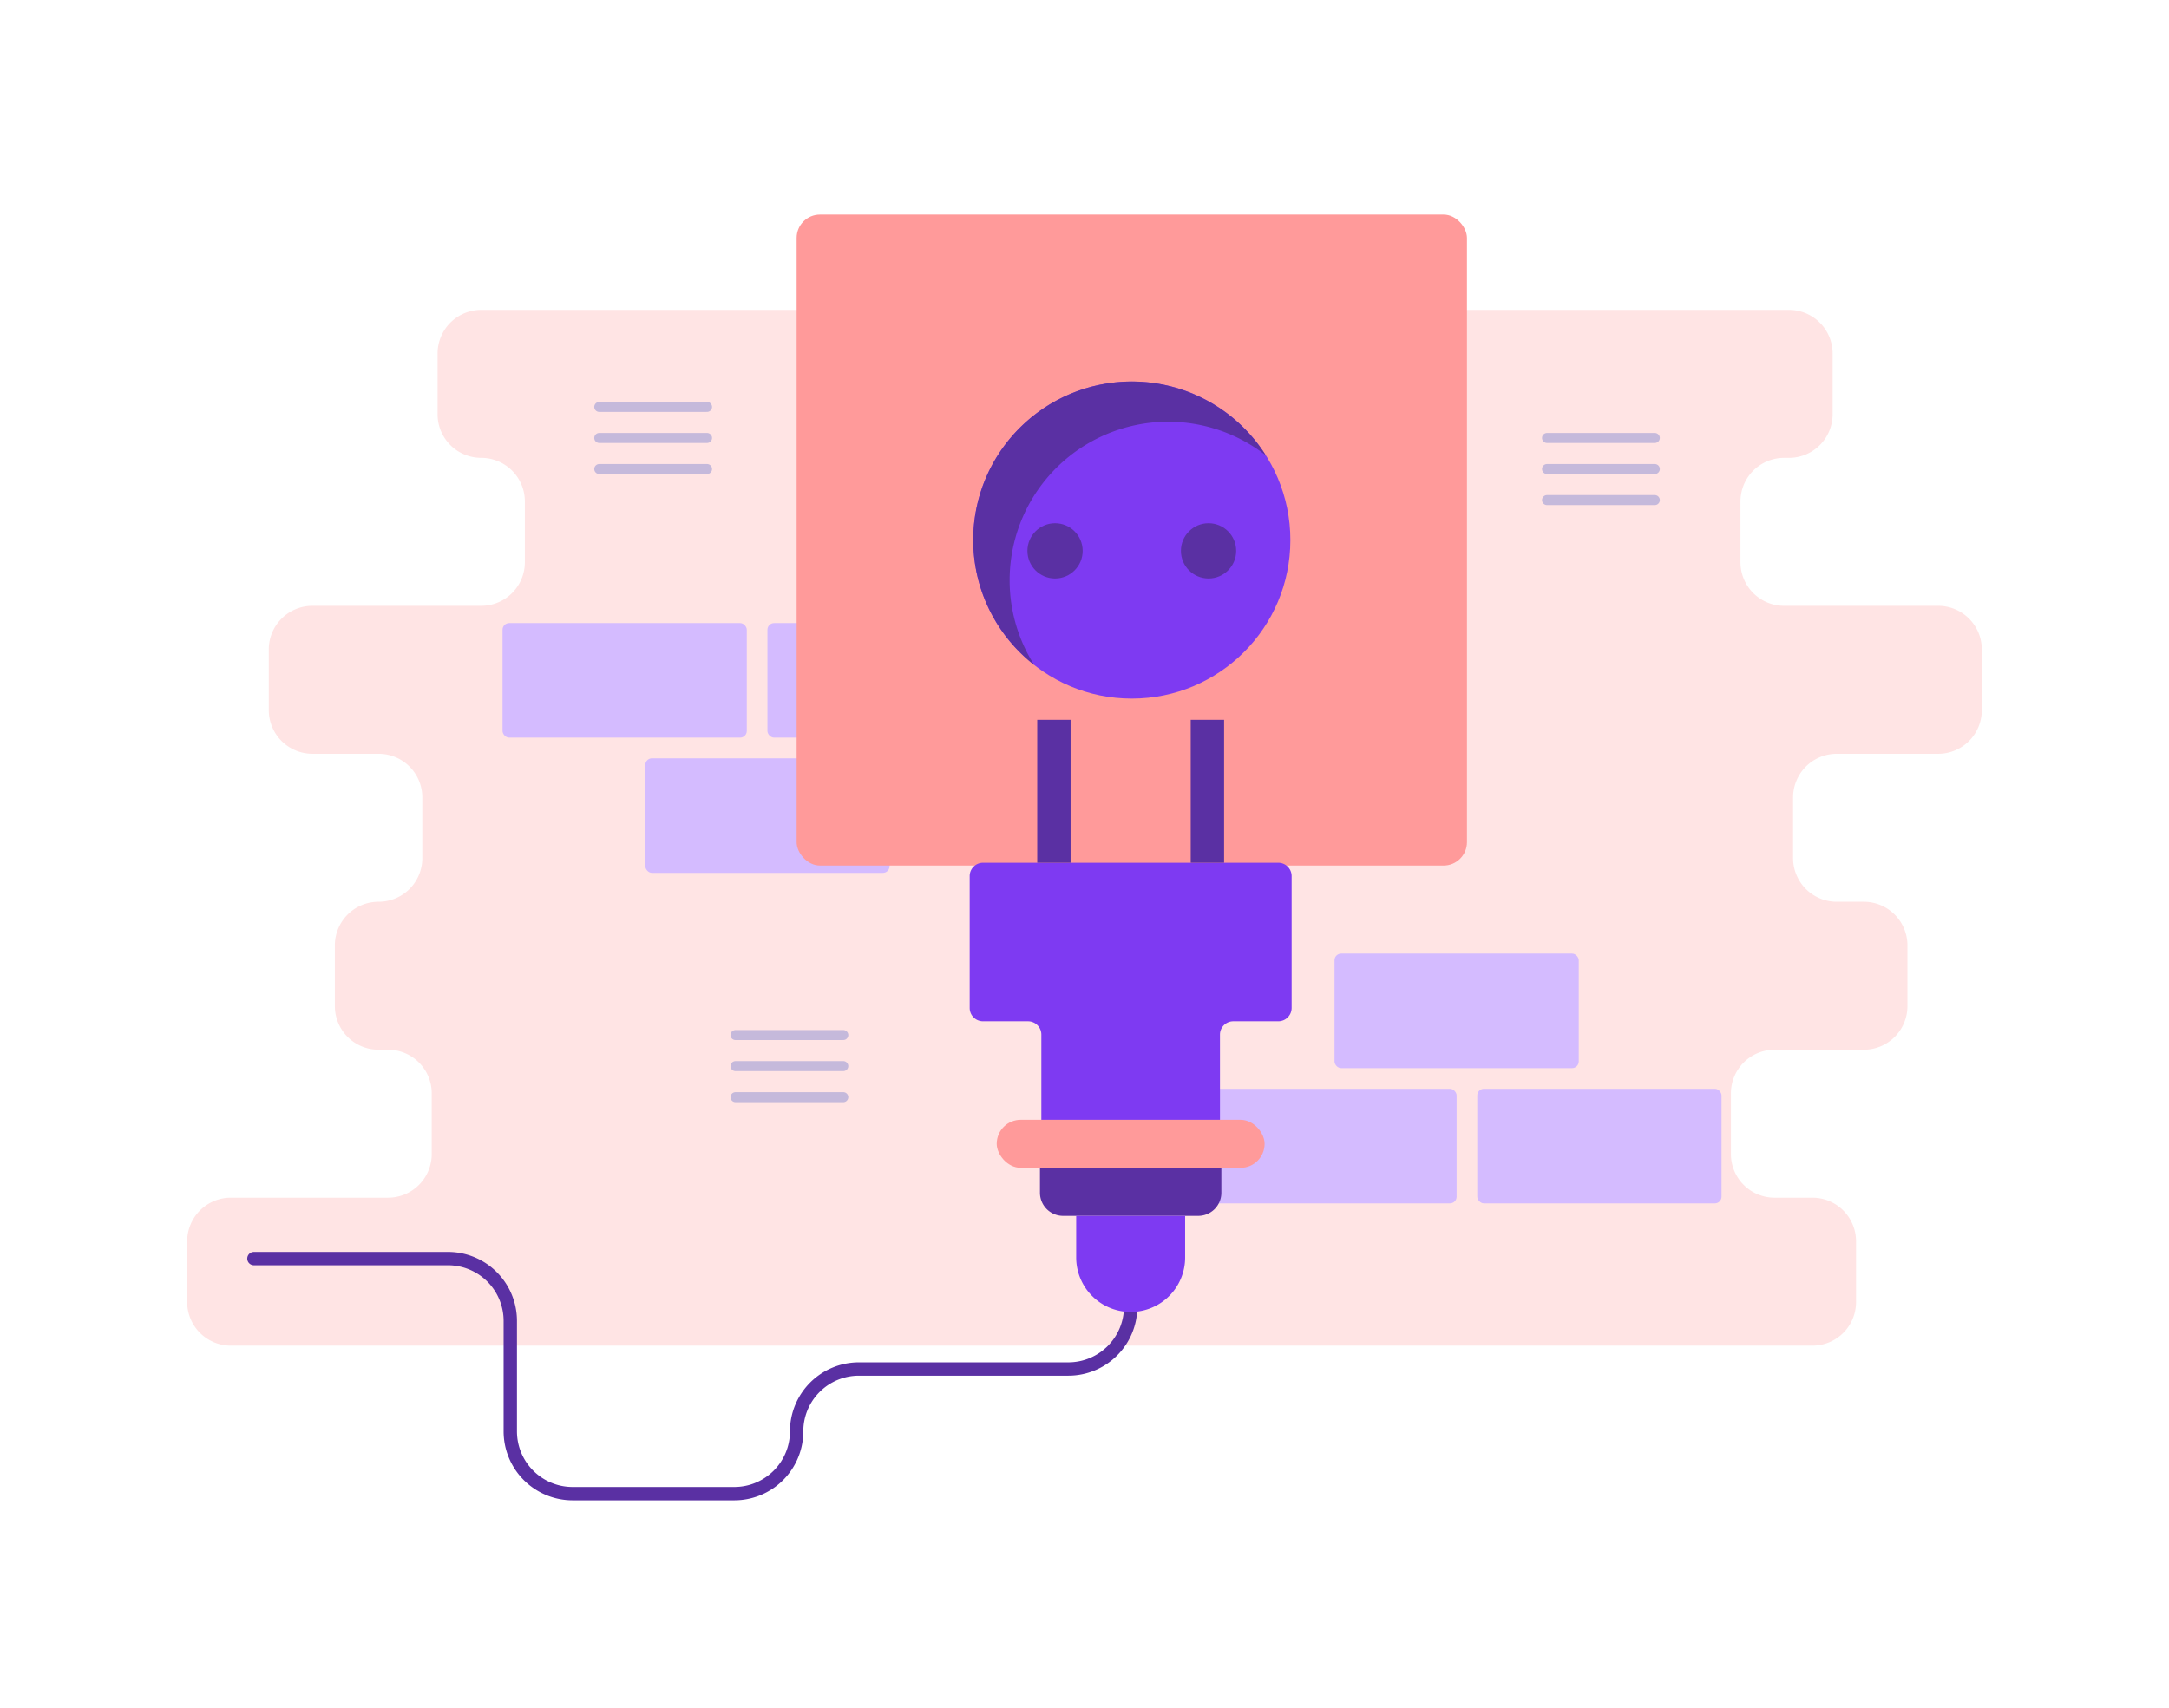 <svg xmlns="http://www.w3.org/2000/svg" viewBox="0 0 650 512" id="Disconnected"><path fill="#ffe4e4" d="M593.904,212.855V194.664a13.079,13.079,0,0,0-13.079-13.079l-46.166,0a13.079,13.079,0,0,1-13.079-13.079l0-18.191a13.079,13.079,0,0,1,13.079-13.079h1.458a13.079,13.079,0,0,0,13.079-13.079l0-18.191a13.079,13.079,0,0,0-13.079-13.079l-391.907-0a13.079,13.079,0,0,0-13.079,13.079V124.155a13.079,13.079,0,0,0,13.079,13.079h0a13.079,13.079,0,0,1,13.079,13.079l0,18.191a13.079,13.079,0,0,1-13.079,13.079l-50.579,0A13.079,13.079,0,0,0,80.55,194.664l0,18.191a13.079,13.079,0,0,0,13.079,13.079l19.847,0A13.079,13.079,0,0,1,126.556,239.014v18.191a13.079,13.079,0,0,1-13.079,13.079h-.048A13.079,13.079,0,0,0,100.349,283.364v18.191a13.079,13.079,0,0,0,13.079,13.079h2.871a13.079,13.079,0,0,1,13.079,13.079l0,18.191a13.079,13.079,0,0,1-13.079,13.079l-47.125,0A13.079,13.079,0,0,0,56.096,372.064v18.191a13.079,13.079,0,0,0,13.079,13.079l473.963 0a13.079,13.079,0,0,0,13.079-13.079V372.064A13.079,13.079,0,0,0,543.138,358.985H531.798a13.079,13.079,0,0,1-13.079-13.079l0-18.191a13.079,13.079,0,0,1,13.079-13.079l26.74,0a13.079,13.079,0,0,0,13.079-13.079V283.364a13.079,13.079,0,0,0-13.079-13.079H550.426a13.079,13.079,0,0,1-13.079-13.079l0-18.191a13.079,13.079,0,0,1,13.079-13.079l30.399,0A13.079,13.079,0,0,0,593.904,212.855Z" class="colordbe8ec svgShape"></path><rect width="73.197" height="34.339" x="193.386" y="227.282" fill="#d4bbff" rx="2" transform="rotate(180 229.984 244.452)" class="colorb9d4db svgShape"></rect><rect width="73.197" height="34.339" x="229.984" y="186.753" fill="#d4bbff" rx="2" transform="rotate(180 266.583 203.923)" class="colorb9d4db svgShape"></rect><rect width="73.197" height="34.339" x="150.597" y="186.753" fill="#d4bbff" rx="2" transform="rotate(180 187.196 203.923)" class="colorb9d4db svgShape"></rect><rect width="73.197" height="34.339" x="399.92" y="285.817" fill="#d4bbff" rx="2" class="colorb9d4db svgShape"></rect><rect width="73.197" height="34.339" x="363.322" y="326.346" fill="#d4bbff" rx="2" class="colorb9d4db svgShape"></rect><rect width="73.197" height="34.339" x="442.709" y="326.346" fill="#d4bbff" rx="2" class="colorb9d4db svgShape"></rect><path fill="none" stroke="#5a30a3" stroke-linecap="round" stroke-miterlimit="10" stroke-width="4" d="M338.833,378.832V391.658a18.677,18.677,0,0,1-18.677,18.677H257.411a18.677,18.677,0,0,0-18.677,18.677v0a18.677,18.677,0,0,1-18.677,18.677H171.597a18.677,18.677,0,0,1-18.677-18.677V395.909a18.677,18.677,0,0,0-18.677-18.677H76.096" class="colorStroke3086a3 svgStroke"></path><rect width="200.88" height="195.12" x="238.734" y="64.311" fill="#ff9a9a" rx="7" class="colorf9ae2b svgShape"></rect><path fill="#7e3af2" d="M383.073,258.592h-88.48a4,4,0,0,0-4,4v39.52a4,4,0,0,0,4,4h13.476a4,4,0,0,1,4,4V346.032a4,4,0,0,0,4,4h45.527a4,4,0,0,0,4-4V310.112a4,4,0,0,1,4-4h13.477a4,4,0,0,0,4-4V262.592A4,4,0,0,0,383.073,258.592Z" class="color409cb5 svgShape"></path><rect width="80.28" height="14.4" x="298.693" y="335.632" fill="#ff9a9a" rx="7.2" class="colorf9ae2b svgShape"></rect><path fill="#5a30a3" d="M311.653,350.032h54.36a0,0,0,0,1,0,0v7.47a6.93,6.93,0,0,1-6.93,6.93H318.583a6.93,6.93,0,0,1-6.93-6.93v-7.47A0,0,0,0,1,311.653,350.032Z" class="color3086a3 svgShape"></path><path fill="#7e3af2" d="M322.51,364.432h32.647a0,0,0,0,1,0,0v12.476a16.323,16.323,0,0,1-16.323,16.323h0a16.323,16.323,0,0,1-16.323-16.323V364.432A0,0,0,0,1,322.51,364.432Z" class="color409cb5 svgShape"></path><line x1="361.833" x2="361.833" y1="258.592" y2="215.752" fill="none" stroke="#5a30a3" stroke-miterlimit="10" stroke-width="10" class="colorStroke3086a3 svgStroke"></line><line x1="315.833" x2="315.833" y1="258.592" y2="215.752" fill="none" stroke="#5a30a3" stroke-miterlimit="10" stroke-width="10" class="colorStroke3086a3 svgStroke"></line><circle cx="339.174" cy="161.871" r="47.52" fill="#7e3af2" class="color409cb5 svgShape"></circle><path fill="#5a30a3" d="M302.567,173.923a47.506,47.506,0,0,1,76.772-37.435,47.513,47.513,0,1,0-69.416,62.818A47.28,47.28,0,0,1,302.567,173.923Z" class="color3086a3 svgShape"></path><circle cx="316.174" cy="165.109" r="8.28" fill="#5a30a3" class="color3086a3 svgShape"></circle><circle cx="362.174" cy="165.109" r="8.28" fill="#5a30a3" class="color3086a3 svgShape"></circle><line x1="463.609" x2="495.911" y1="131.272" y2="131.272" fill="none" stroke="#c5b9db" stroke-linecap="round" stroke-miterlimit="10" stroke-width="3" class="colorStrokeb9d4db svgStroke"></line><line x1="463.609" x2="495.911" y1="140.582" y2="140.582" fill="none" stroke="#c5b9db" stroke-linecap="round" stroke-miterlimit="10" stroke-width="3" class="colorStrokeb9d4db svgStroke"></line><line x1="463.609" x2="495.911" y1="149.893" y2="149.893" fill="none" stroke="#c5b9db" stroke-linecap="round" stroke-miterlimit="10" stroke-width="3" class="colorStrokeb9d4db svgStroke"></line><line x1="179.585" x2="211.888" y1="121.961" y2="121.961" fill="none" stroke="#c5b9db" stroke-linecap="round" stroke-miterlimit="10" stroke-width="3" class="colorStrokeb9d4db svgStroke"></line><line x1="179.585" x2="211.888" y1="131.272" y2="131.272" fill="none" stroke="#c5b9db" stroke-linecap="round" stroke-miterlimit="10" stroke-width="3" class="colorStrokeb9d4db svgStroke"></line><line x1="179.585" x2="211.888" y1="140.582" y2="140.582" fill="none" stroke="#c5b9db" stroke-linecap="round" stroke-miterlimit="10" stroke-width="3" class="colorStrokeb9d4db svgStroke"></line><line x1="220.412" x2="252.715" y1="310.237" y2="310.237" fill="none" stroke="#c5b9db" stroke-linecap="round" stroke-miterlimit="10" stroke-width="3" class="colorStrokeb9d4db svgStroke"></line><line x1="220.412" x2="252.715" y1="319.548" y2="319.548" fill="none" stroke="#c5b9db" stroke-linecap="round" stroke-miterlimit="10" stroke-width="3" class="colorStrokeb9d4db svgStroke"></line><line x1="220.412" x2="252.715" y1="328.858" y2="328.858" fill="none" stroke="#c5b9db" stroke-linecap="round" stroke-miterlimit="10" stroke-width="3" class="colorStrokeb9d4db svgStroke"></line></svg>